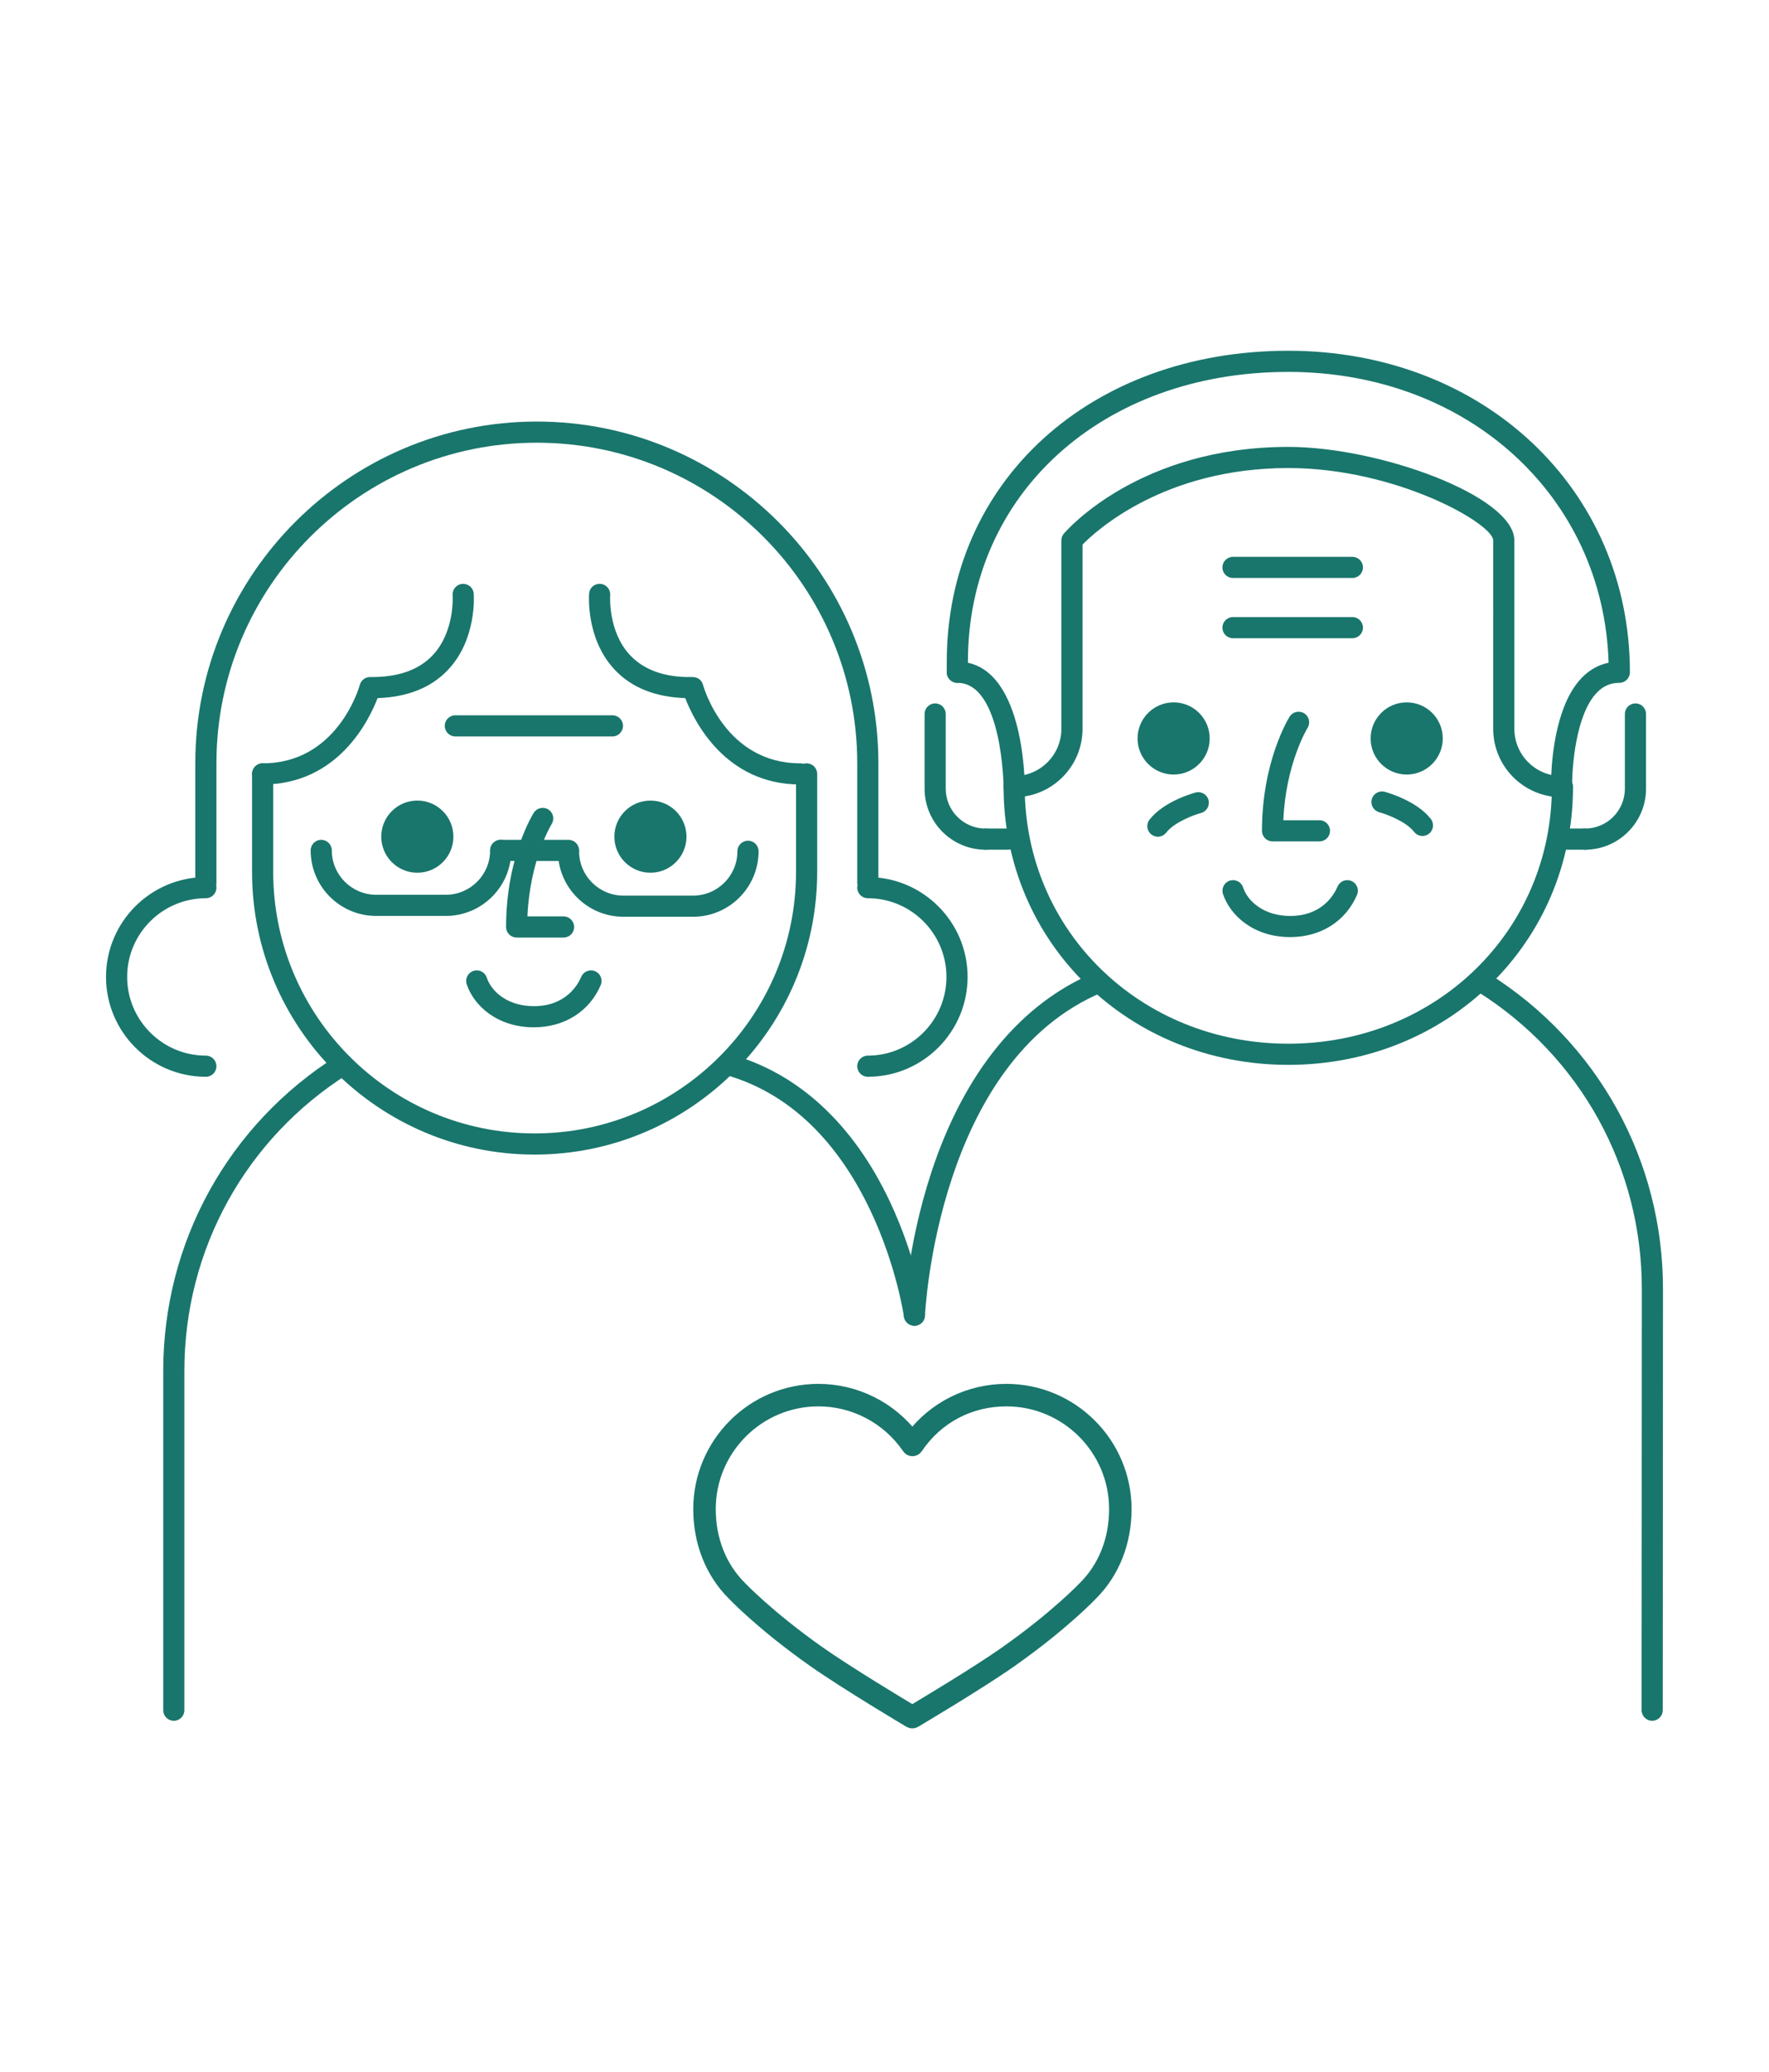 <?xml version="1.0" encoding="utf-8"?>
<!-- Generator: Adobe Illustrator 16.0.0, SVG Export Plug-In . SVG Version: 6.00 Build 0)  -->
<!DOCTYPE svg PUBLIC "-//W3C//DTD SVG 1.1//EN" "http://www.w3.org/Graphics/SVG/1.1/DTD/svg11.dtd">
<svg version="1.1" id="Capa_1" xmlns="http://www.w3.org/2000/svg" xmlns:xlink="http://www.w3.org/1999/xlink" x="0px" y="0px"
	 width="125.157px" height="146.541px" viewBox="0 0 125.157 146.541" enable-background="new 0 0 125.157 146.541"
	 xml:space="preserve">
<g>
	<path fill="#19766C" d="M64.693,93.757c-0.367,0-0.688-0.271-0.74-0.646c-0.019-0.143-2.091-14.211-12.716-17.121
		c-0.398-0.109-0.632-0.521-0.524-0.92c0.111-0.398,0.521-0.633,0.921-0.523c4.812,1.318,8.728,4.924,11.324,10.428
		c1.934,4.105,2.457,7.779,2.479,7.932c0.056,0.41-0.23,0.787-0.64,0.844C64.761,93.753,64.725,93.757,64.693,93.757z"/>
	<path fill="#19766C" d="M12.297,121.696c-0.413,0-0.748-0.336-0.748-0.748V96.952c0-9.098,4.601-17.428,12.304-22.283
		c0.351-0.221,0.812-0.117,1.032,0.232c0.221,0.35,0.115,0.811-0.235,1.033c-7.267,4.578-11.606,12.436-11.606,21.018v23.996
		C13.044,121.36,12.711,121.696,12.297,121.696z"/>
	<path fill="#19766C" d="M37.824,81.653c-11.023,0-19.991-8.967-19.991-19.99v-6.932c0-0.414,0.335-0.748,0.748-0.748
		c0.415,0,0.748,0.334,0.748,0.748v6.932c0,10.198,8.295,18.494,18.495,18.494c10.199,0,18.495-8.296,18.495-18.494v-6.932
		c0-0.414,0.333-0.748,0.748-0.748c0.414,0,0.748,0.334,0.748,0.748v6.932C57.815,72.686,48.848,81.653,37.824,81.653z"/>
	<path fill="#19766C" d="M43.328,52.082H32.215c-0.415,0-0.748-0.335-0.748-0.748c0-0.413,0.333-0.748,0.748-0.748h11.113
		c0.414,0,0.749,0.335,0.749,0.748C44.077,51.747,43.742,52.082,43.328,52.082z"/>
	<g>
		<g>
			<circle fill="#19766C" cx="46.017" cy="59.169" r="2.551"/>
			<circle fill="#19766C" cx="29.526" cy="59.169" r="2.552"/>
		</g>
	</g>
	<path fill="#19766C" d="M37.771,72.652c-2.585,0-4.25-1.528-4.751-3.044c-0.13-0.392,0.083-0.815,0.475-0.945
		c0.393-0.131,0.813,0.082,0.944,0.475c0.333,1.005,1.493,2.019,3.332,2.019c2.223,0,3.086-1.454,3.355-2.078
		c0.163-0.38,0.602-0.555,0.981-0.393c0.38,0.163,0.556,0.603,0.393,0.982C41.699,71.536,39.931,72.652,37.771,72.652z"/>
	<g>
		<g>
			<path fill="#19766C" d="M31.54,64.776h-4.927c-2.556,0-4.634-2.078-4.634-4.633c0-0.413,0.335-0.749,0.749-0.749
				c0.414,0,0.748,0.335,0.748,0.749c0,1.729,1.407,3.136,3.137,3.136h4.927c1.73,0,3.137-1.407,3.137-3.136
				c0-0.413,0.335-0.749,0.749-0.749c0.413,0,0.747,0.335,0.747,0.749C36.172,62.698,34.096,64.776,31.54,64.776z"/>
			<path fill="#19766C" d="M49.035,64.835h-4.927c-2.556,0-4.634-2.078-4.634-4.631c0-0.413,0.335-0.748,0.748-0.748
				c0.415,0,0.748,0.335,0.748,0.748c0,1.729,1.408,3.135,3.138,3.135h4.927c1.73,0,3.137-1.406,3.137-3.135
				c0-0.413,0.335-0.748,0.749-0.748c0.413,0,0.748,0.335,0.748,0.748C53.668,62.757,51.589,64.835,49.035,64.835z"/>
			<path fill="#19766C" d="M40.222,60.891h-4.796c-0.415,0-0.748-0.334-0.748-0.748s0.333-0.749,0.748-0.749h4.796
				c0.414,0,0.748,0.335,0.748,0.749S40.636,60.891,40.222,60.891z"/>
		</g>
	</g>
	<path fill="#19766C" d="M39.873,66.305h-3.321c-0.413,0-0.747-0.334-0.747-0.748c0-4.908,1.879-7.948,1.959-8.075
		c0.22-0.35,0.683-0.453,1.032-0.234c0.349,0.22,0.453,0.681,0.234,1.03l0,0c-0.017,0.026-1.541,2.518-1.714,6.531h2.556
		c0.414,0,0.748,0.335,0.748,0.748C40.621,65.971,40.287,66.305,39.873,66.305z"/>
	<path fill="#19766C" d="M61.398,63.164c-0.413,0-0.748-0.335-0.748-0.749v-8.436c0-12.5-10.169-22.67-22.669-22.67
		c-12.5,0-22.668,10.17-22.668,22.67v8.436c0,0.414-0.335,0.749-0.748,0.749c-0.415,0-0.748-0.335-0.748-0.749v-8.436
		c0-13.325,10.839-24.166,24.164-24.166s24.165,10.841,24.165,24.166v8.436C62.146,62.829,61.812,63.164,61.398,63.164z"/>
	<path fill="#19766C" d="M18.582,55.48c-0.413,0-0.748-0.335-0.748-0.748c0-0.414,0.335-0.748,0.748-0.748
		c5.27,0,6.814-5.328,6.878-5.555c0.089-0.323,0.385-0.548,0.72-0.548c0.044,0.001,0.098,0,0.146,0c1.883,0,3.325-0.518,4.289-1.543
		c1.58-1.678,1.412-4.218,1.409-4.244c-0.031-0.411,0.278-0.77,0.688-0.802c0.422-0.025,0.771,0.275,0.803,0.686
		c0.011,0.13,0.229,3.206-1.8,5.374c-1.187,1.269-2.868,1.947-5.001,2.019C26.104,50.96,23.901,55.48,18.582,55.48z"/>
	<path fill="#19766C" d="M56.614,55.48c-5.319,0-7.522-4.52-8.133-6.109c-2.134-0.072-3.813-0.75-5.001-2.019
		c-2.029-2.168-1.811-5.243-1.801-5.374c0.033-0.412,0.38-0.719,0.805-0.686c0.411,0.033,0.719,0.393,0.686,0.803
		c-0.002,0.057-0.16,2.576,1.41,4.243c0.987,1.048,2.472,1.587,4.425,1.542c0.375,0.008,0.641,0.222,0.731,0.549
		c0.063,0.226,1.608,5.554,6.878,5.554c0.414,0,0.748,0.334,0.748,0.748C57.362,55.145,57.028,55.48,56.614,55.48z"/>
	<path fill="#19766C" d="M61.398,76.151c-0.413,0-0.748-0.334-0.748-0.746c0-0.414,0.335-0.75,0.748-0.75
		c3.068,0,5.563-2.497,5.563-5.566c0-3.069-2.495-5.565-5.563-5.565c-0.413,0-0.748-0.335-0.748-0.748
		c0-0.413,0.335-0.748,0.748-0.748c3.893,0,7.06,3.167,7.06,7.061C68.458,72.983,65.291,76.151,61.398,76.151z"/>
	<path fill="#19766C" d="M14.564,76.151c-3.895,0-7.063-3.168-7.063-7.062c0-3.894,3.169-7.061,7.063-7.061
		c0.413,0,0.748,0.335,0.748,0.748c0,0.413-0.335,0.748-0.748,0.748c-3.069,0-5.568,2.497-5.568,5.565
		c0,3.07,2.499,5.566,5.568,5.566c0.413,0,0.748,0.336,0.748,0.75C15.312,75.817,14.977,76.151,14.564,76.151z"/>
	<path fill="#19766C" d="M91.149,75.308c-11.297,0-20.146-8.642-20.146-19.673c0-0.413,0.336-0.748,0.747-0.748
		c0.413,0,0.749,0.335,0.749,0.748c0,10.193,8.191,18.177,18.649,18.177c10.457,0,18.648-7.984,18.648-18.177
		c0-0.413,0.336-0.748,0.749-0.748c0.412,0,0.747,0.335,0.747,0.748C111.293,66.666,102.446,75.308,91.149,75.308z"/>
	<path fill="#19766C" d="M116.892,121.696L116.892,121.696c-0.414,0-0.748-0.336-0.748-0.75l0.016-29.74
		c0.018-8.605-4.323-16.484-11.616-21.074c-0.349-0.219-0.455-0.682-0.233-1.031c0.219-0.349,0.683-0.455,1.031-0.234
		c7.73,4.865,12.333,13.218,12.314,22.341l-0.016,29.74C117.64,121.36,117.304,121.696,116.892,121.696z"/>
	<path fill="#19766C" d="M64.696,93.757c-0.01,0-0.021,0-0.032,0c-0.411-0.018-0.733-0.365-0.716-0.777
		c0.008-0.193,0.205-4.779,1.943-10.066c2.326-7.084,6.332-11.975,11.584-14.146c0.381-0.156,0.817,0.023,0.976,0.406
		c0.157,0.382-0.022,0.819-0.405,0.977c-11.742,4.854-12.597,22.708-12.604,22.888C65.426,93.44,65.094,93.757,64.696,93.757z"/>
	<path fill="#19766C" d="M95.681,45.137h-8.447c-0.413,0-0.748-0.335-0.748-0.749c0-0.412,0.335-0.748,0.748-0.748h8.447
		c0.414,0,0.748,0.335,0.748,0.748C96.429,44.802,96.095,45.137,95.681,45.137z"/>
	<g>
		<g>
			<circle fill="#19766C" cx="99.524" cy="52.224" r="2.552"/>
			<circle fill="#19766C" cx="83.034" cy="52.224" r="2.552"/>
		</g>
	</g>
	<path fill="#19766C" d="M91.281,66.273c-2.584,0-4.249-1.53-4.753-3.045c-0.129-0.393,0.082-0.815,0.476-0.946
		c0.392-0.129,0.816,0.083,0.944,0.475c0.334,1.006,1.494,2.02,3.333,2.02c2.221,0,3.086-1.454,3.353-2.08
		c0.163-0.38,0.602-0.555,0.983-0.392c0.379,0.163,0.555,0.603,0.392,0.982C95.208,65.157,93.44,66.273,91.281,66.273z"/>
	<path fill="#19766C" d="M93.352,59.505h-3.32c-0.414,0-0.747-0.335-0.747-0.748c0-4.91,1.878-7.949,1.958-8.075
		c0.22-0.35,0.684-0.454,1.031-0.235c0.35,0.22,0.454,0.682,0.235,1.031c-0.029,0.049-1.54,2.534-1.714,6.532h2.557
		c0.413,0,0.747,0.334,0.747,0.748S93.765,59.505,93.352,59.505z"/>
	<g>
		<g>
			<path fill="#19766C" d="M81.918,59.173c-0.16,0-0.32-0.051-0.457-0.156c-0.326-0.253-0.387-0.723-0.133-1.049
				c0.985-1.275,3.027-1.857,3.258-1.919c0.398-0.106,0.807,0.128,0.915,0.526c0.107,0.398-0.125,0.809-0.523,0.917
				c-0.491,0.135-1.892,0.646-2.467,1.39C82.364,59.074,82.143,59.173,81.918,59.173z"/>
			<g>
				<path fill="#19766C" d="M100.641,59.121c-0.223,0-0.444-0.099-0.592-0.289c-0.583-0.75-1.98-1.257-2.47-1.39
					c-0.399-0.108-0.635-0.519-0.526-0.917c0.108-0.399,0.516-0.633,0.917-0.527c0.23,0.062,2.271,0.644,3.259,1.916
					c0.255,0.326,0.195,0.796-0.13,1.05C100.961,59.07,100.8,59.121,100.641,59.121z"/>
			</g>
		</g>
	</g>
	<path fill="#19766C" d="M114.572,47.312"/>
	<path fill="#19766C" d="M67.665,47.312"/>
	<path fill="#19766C" d="M110.483,56.382c-2.667,0-4.839-2.17-4.839-4.836V38.219c0-1.181-6.852-5.119-14.495-5.119
		c-8.768,0-13.597,4.431-14.56,5.414v13.032c0,2.667-2.171,4.836-4.839,4.836c-0.411,0-0.747-0.334-0.747-0.748
		s0.336-0.748,0.747-0.748c1.844,0,3.342-1.499,3.342-3.341V38.219c0-0.178,0.063-0.35,0.18-0.485
		c0.214-0.25,5.341-6.129,15.877-6.129c6.458,0,15.991,3.484,15.991,6.614v13.327c0,1.59,1.118,2.926,2.611,3.26
		c0.07-1.612,0.433-5.114,2.178-6.89c0.542-0.553,1.174-0.904,1.88-1.047c-0.353-11.773-9.975-20.568-22.659-20.568
		c-13.135,0-22.669,8.617-22.669,20.489v0.753c0,0.413-0.336,0.748-0.748,0.748c-0.413,0-0.748-0.335-0.748-0.748V46.79
		c0-12.739,10.163-21.984,24.165-21.984c13.778,0,24.165,9.775,24.165,22.737c0,0.413-0.334,0.748-0.747,0.748
		c-0.611,0-1.126,0.22-1.571,0.672c-1.513,1.541-1.787,5.329-1.767,6.658c0.002,0.201-0.073,0.394-0.214,0.538
		C110.875,56.301,110.682,56.382,110.483,56.382z"/>
	<path fill="#19766C" d="M71.75,56.382c-0.411,0-0.747-0.334-0.747-0.748c0-0.073-0.095-7.344-3.272-7.344
		c-0.413,0-0.747-0.335-0.747-0.748c0-0.413,0.334-0.748,0.747-0.748c4.716,0,4.769,8.479,4.769,8.84
		C72.5,56.047,72.164,56.381,71.75,56.382L71.75,56.382z"/>
	<g>
		<g>
			<path fill="#19766C" d="M69.729,60.093c-2.381,0-4.315-1.936-4.315-4.316v-5.283c0-0.413,0.333-0.748,0.748-0.748
				c0.413,0,0.748,0.334,0.748,0.748v5.283c0,1.556,1.264,2.82,2.819,2.82c0.414,0,0.748,0.335,0.748,0.748
				C70.477,59.758,70.143,60.093,69.729,60.093z"/>
			<path fill="#19766C" d="M71.326,60.092h-1.597c-0.413,0-0.748-0.335-0.748-0.749c0-0.413,0.335-0.748,0.748-0.748h1.597
				c0.415,0,0.749,0.334,0.749,0.748C72.075,59.757,71.741,60.092,71.326,60.092z"/>
		</g>
	</g>
	<g>
		<g>
			<path fill="#19766C" d="M112.14,60.093c-0.413,0-0.749-0.335-0.749-0.748c0-0.413,0.336-0.748,0.749-0.748
				c1.556,0,2.82-1.264,2.82-2.82v-5.283c0-0.413,0.334-0.748,0.749-0.748c0.414,0,0.747,0.334,0.747,0.748v5.283
				C116.457,58.157,114.52,60.093,112.14,60.093z"/>
			<path fill="#19766C" d="M112.142,60.092h-1.596c-0.413,0-0.749-0.335-0.749-0.749c0-0.413,0.336-0.748,0.749-0.748h1.596
				c0.412,0,0.747,0.334,0.747,0.748C112.889,59.757,112.554,60.092,112.142,60.092z"/>
		</g>
	</g>
	<path fill="#19766C" d="M95.681,40.876h-8.447c-0.413,0-0.748-0.334-0.748-0.748c0-0.413,0.335-0.748,0.748-0.748h8.447
		c0.414,0,0.748,0.334,0.748,0.748C96.429,40.542,96.095,40.876,95.681,40.876z"/>
	<path fill="#19766C" d="M57.211,98.368"/>
	<path fill="#19766C" stroke="#19766C" stroke-miterlimit="10" d="M64.545,121.735c-0.053,0-0.106-0.014-0.151-0.039
		c-0.046-0.027-4.522-2.686-6.808-4.297c-3.685-2.596-5.646-4.676-5.665-4.695c-1.527-1.514-2.373-3.639-2.373-5.98
		c0-4.607,3.747-8.355,8.355-8.355c2.616,0,5.072,1.23,6.65,3.312c1.558-2.082,4.015-3.312,6.649-3.312
		c4.608,0,8.356,3.748,8.356,8.355c0,2.342-0.846,4.467-2.383,5.988c-0.011,0.012-1.971,2.092-5.656,4.688
		c-2.285,1.611-6.781,4.27-6.827,4.297C64.648,121.722,64.595,121.735,64.545,121.735z M57.904,98.96
		c-4.282,0-7.765,3.482-7.765,7.764c0,2.182,0.783,4.16,2.205,5.568c0.028,0.027,1.953,2.066,5.582,4.625
		c2.033,1.43,5.819,3.703,6.62,4.182c0.802-0.479,4.604-2.75,6.637-4.182c3.629-2.559,5.553-4.598,5.572-4.617
		c1.432-1.416,2.214-3.393,2.214-5.576c0-4.281-3.482-7.764-7.765-7.764c-2.617,0-4.953,1.238-6.404,3.395
		c-0.055,0.082-0.146,0.131-0.244,0.131l0,0c-0.098,0-0.189-0.049-0.243-0.131C62.86,100.229,60.466,98.96,57.904,98.96z"/>
</g>
</svg>
